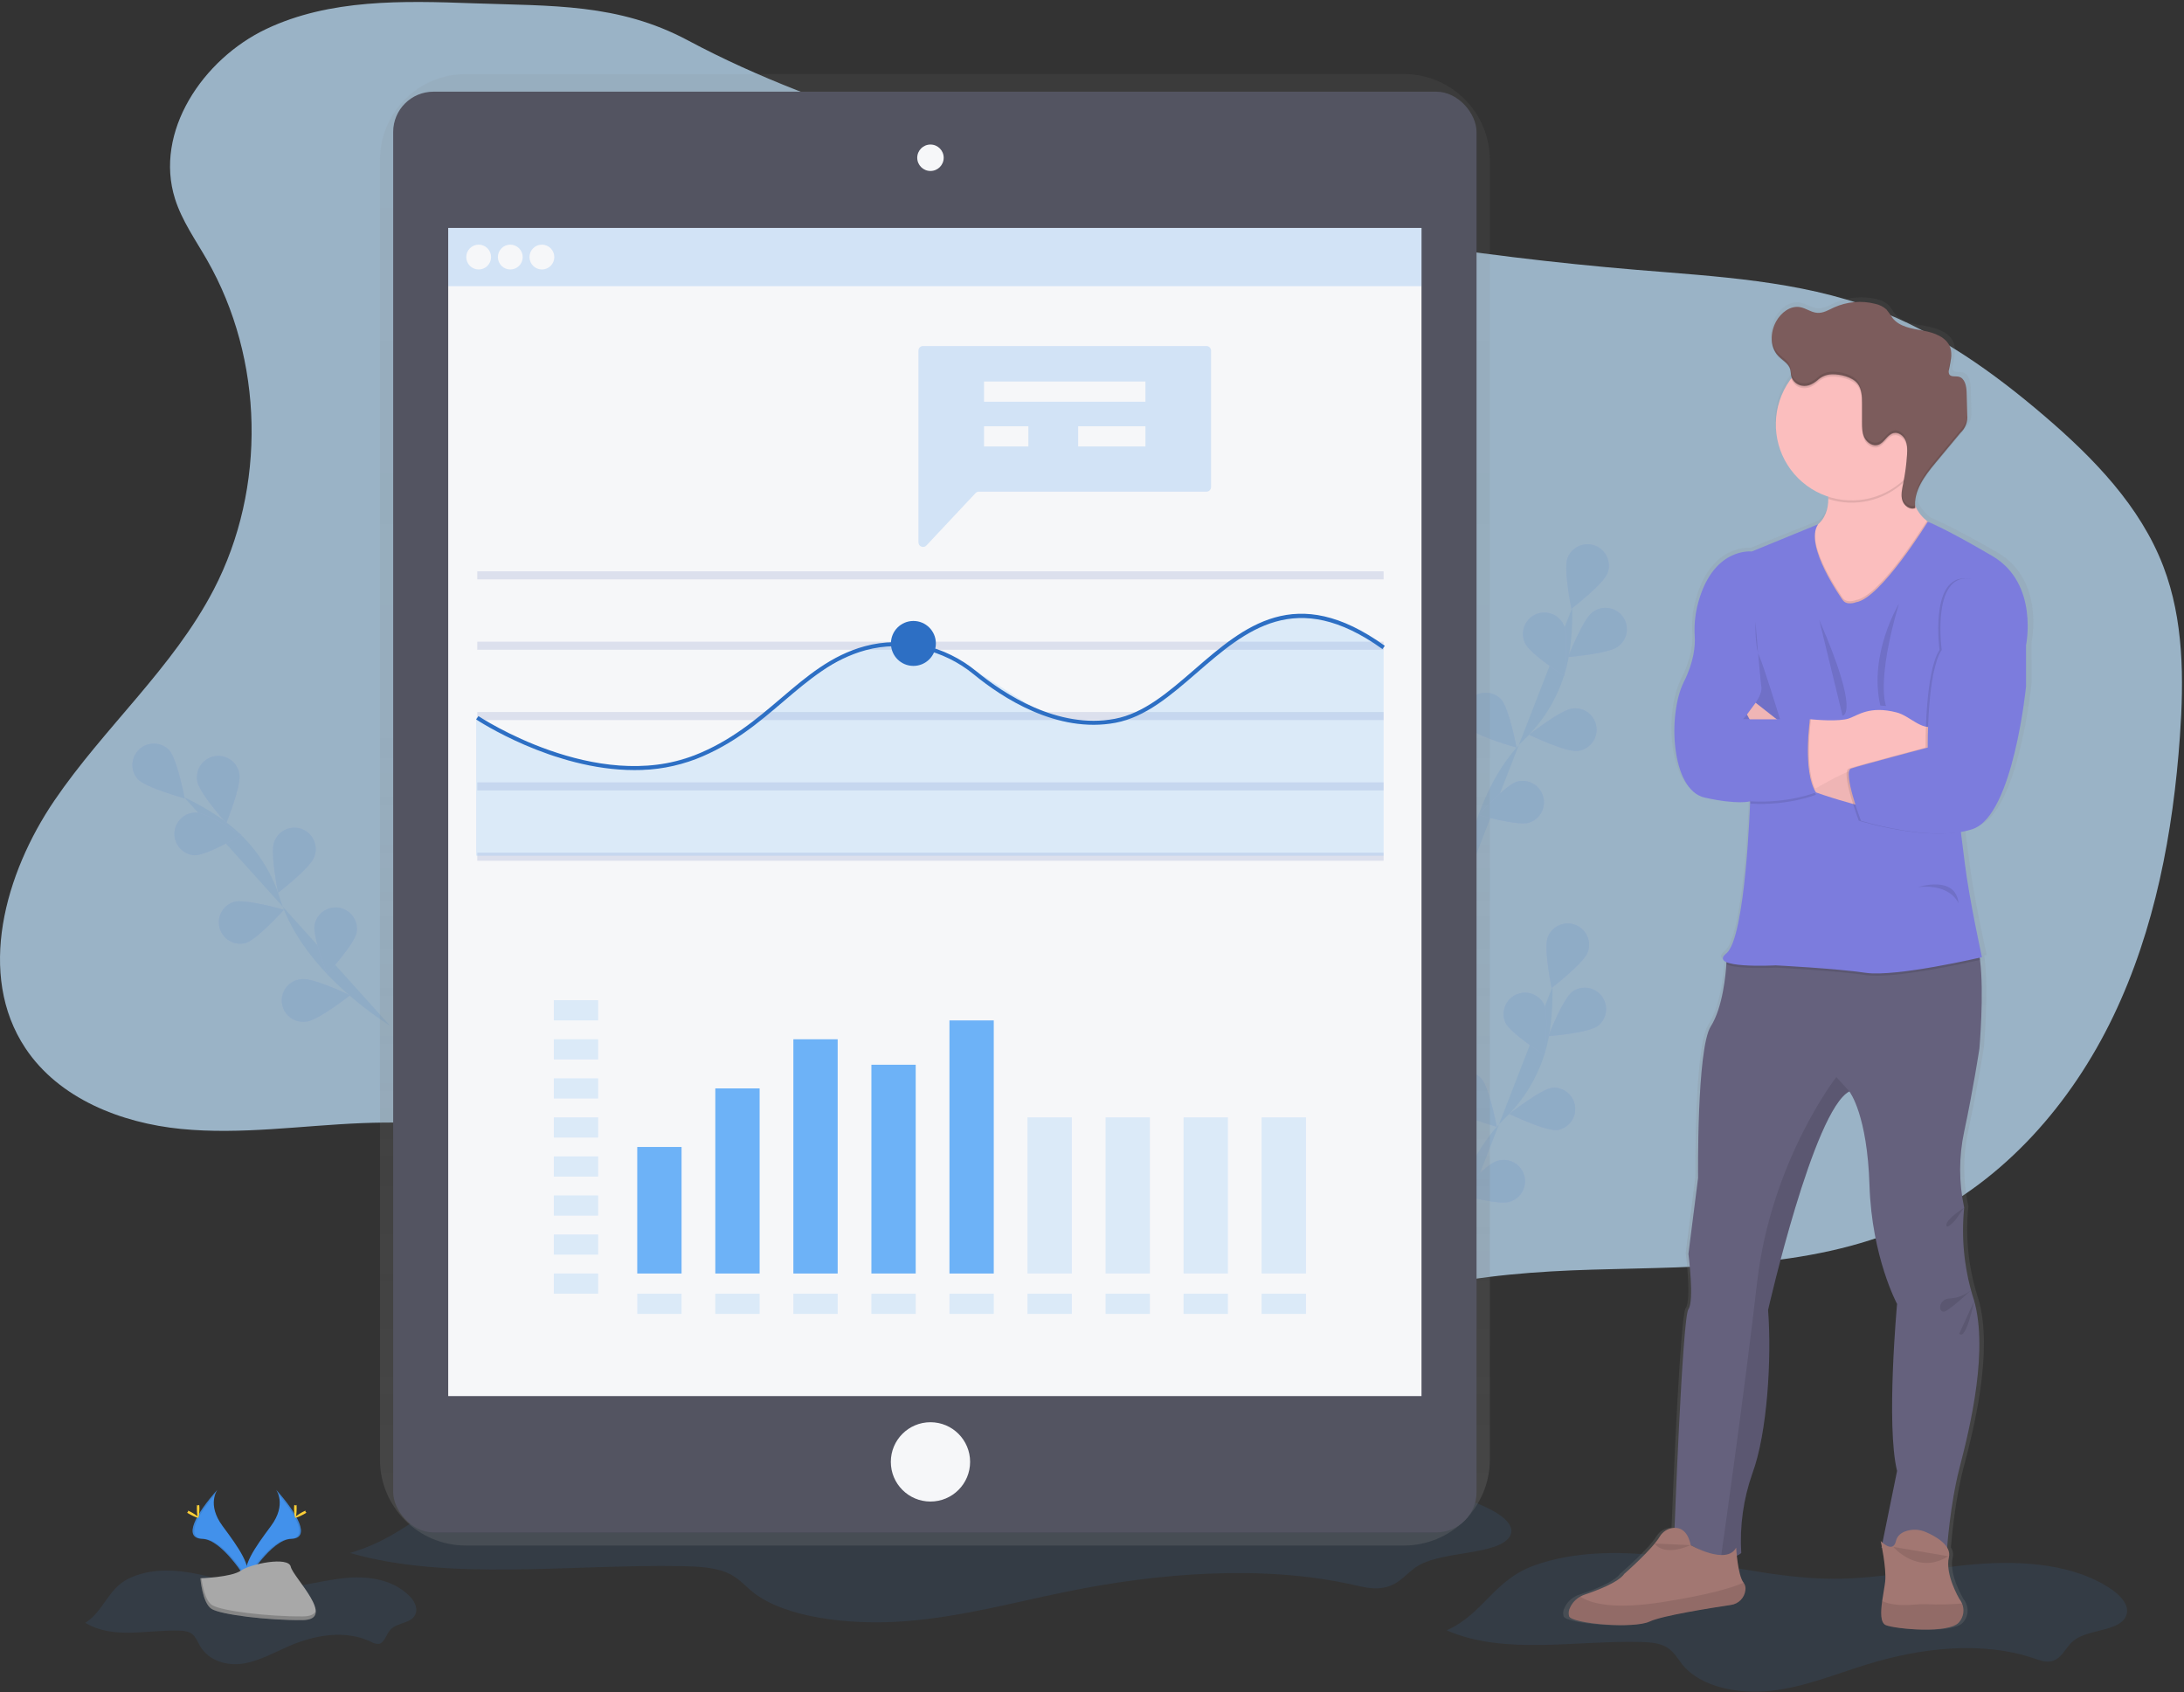 <?xml version="1.0" encoding="UTF-8"?>
<svg width="271px" height="210px" viewBox="0 0 271 210" version="1.1" xmlns="http://www.w3.org/2000/svg" xmlns:xlink="http://www.w3.org/1999/xlink">
    <rect x="0" y="0" width="271" height="210" fill="#333333" stroke="none"/>
    <!-- Generator: Sketch 52.5 (67469) - http://www.bohemiancoding.com/sketch -->
    <title>undraw_report_mx0a</title>
    <desc>Created with Sketch.</desc>
    <defs>
        <linearGradient x1="49.996%" y1="100.004%" x2="49.996%" y2="7.92274891e-06%" id="linearGradient-1">
            <stop stop-color="#808080" stop-opacity="0.25" offset="0%"></stop>
            <stop stop-color="#808080" stop-opacity="0.12" offset="54%"></stop>
            <stop stop-color="#808080" stop-opacity="0.1" offset="100%"></stop>
        </linearGradient>
        <linearGradient x1="49.985%" y1="99.989%" x2="49.985%" y2="0.006%" id="linearGradient-2">
            <stop stop-color="#808080" stop-opacity="0.25" offset="0%"></stop>
            <stop stop-color="#808080" stop-opacity="0.12" offset="54%"></stop>
            <stop stop-color="#808080" stop-opacity="0.1" offset="100%"></stop>
        </linearGradient>
    </defs>
    <g id="长报告" stroke="none" stroke-width="1" fill="none" fill-rule="evenodd">
        <g id="报告" transform="translate(-403, -102)">
            <g id="undraw_report_mx0a" transform="translate(403, 102)">
                <path d="M58.713,0.408 C50.007,0.088 40.913,-0.138 33.041,3.596 C25.169,7.33 19.083,16.376 21.723,24.694 C22.584,27.405 24.262,29.768 25.677,32.237 C32.753,44.581 33.081,60.537 26.521,73.164 C21.472,82.885 12.914,90.282 6.752,99.339 C0.591,108.396 -2.91,120.948 3.151,130.072 C7.301,136.32 15.003,139.359 22.464,140.096 C29.925,140.833 37.429,139.673 44.923,139.374 C59.505,138.814 74.026,141.561 87.396,147.411 C105.803,155.485 121.659,169.298 141.04,174.628 C143.367,175.267 145.799,175.784 148.178,175.35 C152.399,174.581 155.467,171.09 158.77,168.333 C169.317,159.595 183.919,157.964 197.61,157.558 C211.3,157.152 225.559,157.465 237.934,151.583 C248.739,146.449 257.057,136.896 262.229,126.105 C267.401,115.315 269.648,103.324 270.494,91.383 C270.995,84.276 270.977,76.938 268.435,70.285 C265.577,62.805 259.782,56.848 253.703,51.64 C247.351,46.197 240.429,41.266 232.587,38.329 C223.219,34.82 213.051,34.319 203.077,33.487 C182.626,31.778 162.333,28.518 142.375,23.734 C123.433,19.203 102.634,14.254 85.383,5.024 C76.724,0.391 68.474,0.759 58.713,0.408 Z" id="Path" fill="#C2E4FF" opacity="0.721"></path>
                <g id="Group" opacity="0.1" transform="translate(174.071, 114.523)">
                    <path d="M4.729,43.521 C4.729,43.521 5.615,31.089 12.608,24.31 C15.56,21.486 17.517,17.78 18.184,13.748 C18.485,11.831 18.61,9.891 18.559,7.951" id="Path" fill="#2D6FC4"></path>
                    <path d="M22.94,3.654 C22.426,5.027 18.457,8.079 18.457,8.079 C18.457,8.079 17.455,3.17 17.973,1.797 C18.486,0.425 20.013,-0.272 21.384,0.241 C22.756,0.753 23.452,2.281 22.94,3.654 Z" id="Path" fill="#6C63FF"></path>
                    <path d="M24.207,12.793 C23.03,13.665 18.041,14.068 18.041,14.068 C18.041,14.068 19.869,9.405 21.046,8.53 C22.223,7.705 23.842,7.967 24.699,9.121 C25.555,10.276 25.337,11.903 24.207,12.79 L24.207,12.793 Z" id="Path" fill="#6C63FF"></path>
                    <path d="M19.175,25.716 C17.718,25.877 13.207,23.711 13.207,23.711 C13.207,23.711 17.139,20.609 18.594,20.454 C19.999,20.377 21.219,21.411 21.373,22.81 C21.528,24.209 20.563,25.485 19.175,25.716 Z" id="Path" fill="#6C63FF"></path>
                    <path d="M13.167,34.637 C11.759,35.041 6.945,33.663 6.945,33.663 C6.945,33.663 10.296,29.941 11.704,29.538 C12.624,29.245 13.631,29.476 14.332,30.14 C15.033,30.804 15.318,31.797 15.076,32.733 C14.833,33.668 14.102,34.398 13.167,34.637 Z" id="Path" fill="#6C63FF"></path>
                    <path d="M12.726,12.384 C13.352,13.708 17.565,16.412 17.565,16.412 C17.565,16.412 18.146,11.437 17.517,10.112 C16.865,8.832 15.315,8.304 14.018,8.919 C12.721,9.534 12.149,11.07 12.726,12.384 Z" id="Path" fill="#6C63FF"></path>
                    <path d="M5.831,22.907 C6.833,23.982 11.654,25.303 11.654,25.303 C11.654,25.303 10.72,20.381 9.725,19.303 C8.73,18.234 7.056,18.171 5.984,19.164 C4.911,20.156 4.842,21.83 5.831,22.907 Z" id="Path" fill="#6C63FF"></path>
                    <path d="M0.533,34.054 C1.33,35.282 5.868,37.399 5.868,37.399 C5.868,37.399 5.778,32.387 4.979,31.162 C4.163,29.98 2.555,29.663 1.351,30.446 C0.148,31.229 -0.215,32.828 0.533,34.054 Z" id="Path" fill="#6C63FF"></path>
                    <path d="M22.94,3.654 C22.426,5.027 18.457,8.079 18.457,8.079 C18.457,8.079 17.455,3.17 17.973,1.797 C18.486,0.425 20.013,-0.272 21.384,0.241 C22.756,0.753 23.452,2.281 22.94,3.654 Z" id="Path" fill="#2D6FC4"></path>
                    <path d="M24.207,12.793 C23.03,13.665 18.041,14.068 18.041,14.068 C18.041,14.068 19.869,9.405 21.046,8.53 C22.223,7.705 23.842,7.967 24.699,9.121 C25.555,10.276 25.337,11.903 24.207,12.79 L24.207,12.793 Z" id="Path" fill="#2D6FC4"></path>
                    <path d="M19.175,25.716 C17.718,25.877 13.207,23.711 13.207,23.711 C13.207,23.711 17.139,20.609 18.594,20.454 C19.999,20.377 21.219,21.411 21.373,22.81 C21.528,24.209 20.563,25.485 19.175,25.716 Z" id="Path" fill="#2D6FC4"></path>
                    <path d="M13.167,34.637 C11.759,35.041 6.945,33.663 6.945,33.663 C6.945,33.663 10.296,29.941 11.704,29.538 C12.624,29.245 13.631,29.476 14.332,30.14 C15.033,30.804 15.318,31.797 15.076,32.733 C14.833,33.668 14.102,34.398 13.167,34.637 Z" id="Path" fill="#2D6FC4"></path>
                    <path d="M12.726,12.384 C13.352,13.708 17.565,16.412 17.565,16.412 C17.565,16.412 18.146,11.437 17.517,10.112 C16.865,8.832 15.315,8.304 14.018,8.919 C12.721,9.534 12.149,11.07 12.726,12.384 Z" id="Path" fill="#2D6FC4"></path>
                    <path d="M5.831,22.907 C6.833,23.982 11.654,25.303 11.654,25.303 C11.654,25.303 10.72,20.381 9.725,19.303 C8.73,18.234 7.056,18.171 5.984,19.164 C4.911,20.156 4.842,21.83 5.831,22.907 Z" id="Path" fill="#2D6FC4"></path>
                    <path d="M0.533,34.054 C1.33,35.282 5.868,37.399 5.868,37.399 C5.868,37.399 5.778,32.387 4.979,31.162 C4.163,29.98 2.555,29.663 1.351,30.446 C0.148,31.229 -0.215,32.828 0.533,34.054 Z" id="Path" fill="#6C63FF"></path>
                </g>
                <g id="Group" opacity="0.1" transform="translate(176.576, 67.411)">
                    <path d="M4.679,43.576 C4.679,43.576 5.565,31.144 12.558,24.366 C15.509,21.54 17.466,17.834 18.133,13.803 C18.437,11.886 18.563,9.946 18.509,8.007" id="Path" fill="#2D6FC4"></path>
                    <path d="M22.89,3.709 C22.389,5.08 18.409,8.132 18.409,8.132 C18.409,8.132 17.407,3.223 17.923,1.852 C18.436,0.48 19.963,-0.217 21.334,0.296 C22.706,0.808 23.402,2.337 22.89,3.709 Z" id="Path" fill="#6C63FF"></path>
                    <path d="M24.165,12.846 C22.99,13.72 17.998,14.121 17.998,14.121 C17.998,14.121 19.827,9.46 21.004,8.585 C21.763,7.989 22.785,7.852 23.674,8.228 C24.562,8.604 25.177,9.432 25.279,10.392 C25.381,11.352 24.954,12.291 24.165,12.846 Z" id="Path" fill="#6C63FF"></path>
                    <path d="M19.125,25.771 C17.67,25.932 13.159,23.767 13.159,23.767 C13.159,23.767 17.092,20.667 18.547,20.509 C19.498,20.386 20.442,20.788 21.014,21.558 C21.586,22.329 21.698,23.348 21.306,24.224 C20.915,25.1 20.081,25.697 19.125,25.784 L19.125,25.771 Z" id="Path" fill="#6C63FF"></path>
                    <path d="M13.117,34.693 C11.709,35.096 6.895,33.718 6.895,33.718 C6.895,33.718 10.249,29.996 11.654,29.59 C13.055,29.209 14.502,30.024 14.901,31.42 C15.301,32.817 14.504,34.275 13.114,34.693 L13.117,34.693 Z" id="Path" fill="#6C63FF"></path>
                    <path d="M12.676,12.437 C13.302,13.763 17.517,16.467 17.517,16.467 C17.517,16.467 18.096,11.49 17.47,10.167 C17.076,9.291 16.24,8.696 15.284,8.612 C14.328,8.527 13.4,8.966 12.86,9.76 C12.319,10.553 12.248,11.577 12.676,12.437 Z" id="Path" fill="#6C63FF"></path>
                    <path d="M5.781,22.96 C6.783,24.037 11.606,25.355 11.606,25.355 C11.606,25.355 10.67,20.434 9.675,19.359 C8.672,18.327 7.03,18.283 5.974,19.26 C4.917,20.237 4.832,21.878 5.781,22.96 Z" id="Path" fill="#6C63FF"></path>
                    <path d="M0.483,34.109 C1.282,35.337 5.818,37.454 5.818,37.454 C5.818,37.454 5.728,32.442 4.929,31.217 C4.426,30.392 3.515,29.907 2.55,29.949 C1.586,29.991 0.72,30.554 0.29,31.419 C-0.14,32.284 -0.066,33.314 0.483,34.109 Z" id="Path" fill="#6C63FF"></path>
                    <path d="M22.89,3.709 C22.389,5.08 18.409,8.132 18.409,8.132 C18.409,8.132 17.407,3.223 17.923,1.852 C18.436,0.48 19.963,-0.217 21.334,0.296 C22.706,0.808 23.402,2.337 22.89,3.709 Z" id="Path" fill="#2D6FC4"></path>
                    <path d="M24.165,12.846 C22.99,13.72 17.998,14.121 17.998,14.121 C17.998,14.121 19.827,9.46 21.004,8.585 C21.763,7.989 22.785,7.852 23.674,8.228 C24.562,8.604 25.177,9.432 25.279,10.392 C25.381,11.352 24.954,12.291 24.165,12.846 Z" id="Path" fill="#2D6FC4"></path>
                    <path d="M19.125,25.771 C17.67,25.932 13.159,23.767 13.159,23.767 C13.159,23.767 17.092,20.667 18.547,20.509 C19.498,20.386 20.442,20.788 21.014,21.558 C21.586,22.329 21.698,23.348 21.306,24.224 C20.915,25.1 20.081,25.697 19.125,25.784 L19.125,25.771 Z" id="Path" fill="#2D6FC4"></path>
                    <path d="M13.117,34.693 C11.709,35.096 6.895,33.718 6.895,33.718 C6.895,33.718 10.249,29.996 11.654,29.59 C13.055,29.209 14.502,30.024 14.901,31.42 C15.301,32.817 14.504,34.275 13.114,34.693 L13.117,34.693 Z" id="Path" fill="#2D6FC4"></path>
                    <path d="M12.676,12.437 C13.302,13.763 17.517,16.467 17.517,16.467 C17.517,16.467 18.096,11.49 17.47,10.167 C17.076,9.291 16.24,8.696 15.284,8.612 C14.328,8.527 13.4,8.966 12.86,9.76 C12.319,10.553 12.248,11.577 12.676,12.437 Z" id="Path" fill="#2D6FC4"></path>
                    <path d="M5.781,22.96 C6.783,24.037 11.606,25.355 11.606,25.355 C11.606,25.355 10.67,20.434 9.675,19.359 C8.672,18.327 7.03,18.283 5.974,19.26 C4.917,20.237 4.832,21.878 5.781,22.96 Z" id="Path" fill="#2D6FC4"></path>
                    <path d="M0.483,34.109 C1.282,35.337 5.818,37.454 5.818,37.454 C5.818,37.454 5.728,32.442 4.929,31.217 C4.426,30.392 3.515,29.907 2.55,29.949 C1.586,29.991 0.72,30.554 0.29,31.419 C-0.14,32.284 -0.066,33.314 0.483,34.109 Z" id="Path" fill="#6C63FF"></path>
                </g>
                <g id="Group" opacity="0.1" transform="translate(16.28, 92.22)">
                    <path d="M32.107,35.056 C32.107,35.056 21.41,28.676 18.497,19.384 C17.304,15.475 14.874,12.06 11.574,9.653 C9.998,8.52 8.321,7.536 6.565,6.711" id="Path" fill="#2D6FC4"></path>
                    <path d="M4.699,0.857 C5.701,1.932 6.635,6.854 6.635,6.854 C6.635,6.854 1.803,5.538 0.809,4.463 C-0.138,3.382 -0.053,1.744 1.001,0.767 C2.054,-0.21 3.694,-0.17 4.699,0.857 Z" id="Path" fill="#6C63FF"></path>
                    <path d="M13.427,3.847 C13.678,5.29 11.794,9.931 11.794,9.931 C11.794,9.931 8.453,6.2 8.203,4.756 C8.014,3.811 8.352,2.838 9.087,2.214 C9.821,1.59 10.835,1.413 11.737,1.753 C12.639,2.092 13.286,2.893 13.427,3.847 Z" id="Path" fill="#6C63FF"></path>
                    <path d="M22.704,14.141 C22.203,15.514 18.224,18.569 18.224,18.569 C18.224,18.569 17.222,13.66 17.735,12.289 C18.047,11.375 18.83,10.702 19.78,10.533 C20.731,10.363 21.698,10.724 22.306,11.474 C22.914,12.224 23.067,13.246 22.704,14.141 Z" id="Path" fill="#6C63FF"></path>
                    <path d="M27.967,23.521 C27.696,24.962 24.3,28.656 24.3,28.656 C24.3,28.656 22.484,23.987 22.757,22.549 C22.933,21.618 23.592,20.851 24.486,20.538 C25.379,20.225 26.372,20.412 27.09,21.03 C27.808,21.648 28.142,22.602 27.967,23.534 L27.967,23.521 Z" id="Path" fill="#6C63FF"></path>
                    <path d="M7.902,13.911 C9.365,13.946 13.675,11.405 13.675,11.405 C13.675,11.405 9.493,8.648 8.027,8.613 C6.583,8.607 5.399,9.759 5.365,11.204 C5.331,12.649 6.459,13.856 7.902,13.918 L7.902,13.911 Z" id="Path" fill="#6C63FF"></path>
                    <path d="M14.196,24.804 C15.604,24.398 18.955,20.674 18.955,20.674 C18.955,20.674 14.141,19.298 12.733,19.704 C11.359,20.135 10.579,21.585 10.977,22.97 C11.375,24.355 12.805,25.17 14.199,24.804 L14.196,24.804 Z" id="Path" fill="#6C63FF"></path>
                    <path d="M21.765,34.55 C23.223,34.389 27.153,31.292 27.153,31.292 C27.153,31.292 22.644,29.122 21.184,29.287 C20.204,29.341 19.334,29.933 18.923,30.825 C18.512,31.717 18.627,32.763 19.223,33.543 C19.819,34.324 20.797,34.711 21.765,34.55 Z" id="Path" fill="#6C63FF"></path>
                    <path d="M4.699,0.857 C5.701,1.932 6.635,6.854 6.635,6.854 C6.635,6.854 1.803,5.538 0.809,4.463 C-0.138,3.382 -0.053,1.744 1.001,0.767 C2.054,-0.21 3.694,-0.17 4.699,0.857 Z" id="Path" fill="#2D6FC4"></path>
                    <path d="M13.427,3.847 C13.678,5.29 11.794,9.931 11.794,9.931 C11.794,9.931 8.453,6.2 8.203,4.756 C8.014,3.811 8.352,2.838 9.087,2.214 C9.821,1.59 10.835,1.413 11.737,1.753 C12.639,2.092 13.286,2.893 13.427,3.847 Z" id="Path" fill="#2D6FC4"></path>
                    <path d="M22.704,14.141 C22.203,15.514 18.224,18.569 18.224,18.569 C18.224,18.569 17.222,13.66 17.735,12.289 C18.047,11.375 18.83,10.702 19.78,10.533 C20.731,10.363 21.698,10.724 22.306,11.474 C22.914,12.224 23.067,13.246 22.704,14.141 Z" id="Path" fill="#2D6FC4"></path>
                    <path d="M27.967,23.521 C27.696,24.962 24.3,28.656 24.3,28.656 C24.3,28.656 22.484,23.987 22.757,22.549 C22.933,21.618 23.592,20.851 24.486,20.538 C25.379,20.225 26.372,20.412 27.09,21.03 C27.808,21.648 28.142,22.602 27.967,23.534 L27.967,23.521 Z" id="Path" fill="#2D6FC4"></path>
                    <path d="M7.902,13.911 C9.365,13.946 13.675,11.405 13.675,11.405 C13.675,11.405 9.493,8.648 8.027,8.613 C6.583,8.607 5.399,9.759 5.365,11.204 C5.331,12.649 6.459,13.856 7.902,13.918 L7.902,13.911 Z" id="Path" fill="#2D6FC4"></path>
                    <path d="M14.196,24.804 C15.604,24.398 18.955,20.674 18.955,20.674 C18.955,20.674 14.141,19.298 12.733,19.704 C11.359,20.135 10.579,21.585 10.977,22.97 C11.375,24.355 12.805,25.17 14.199,24.804 L14.196,24.804 Z" id="Path" fill="#2D6FC4"></path>
                    <path d="M21.765,34.55 C23.223,34.389 27.153,31.292 27.153,31.292 C27.153,31.292 22.644,29.122 21.184,29.287 C20.204,29.341 19.334,29.933 18.923,30.825 C18.512,31.717 18.627,32.763 19.223,33.543 C19.819,34.324 20.797,34.711 21.765,34.55 Z" id="Path" fill="#2D6FC4"></path>
                </g>
                <path d="M179.514,202.319 C186.704,205.449 195.478,203.545 203.638,203.765 C204.753,203.795 205.937,203.888 206.832,204.429 C207.726,204.971 208.169,205.845 208.783,206.597 C211.069,209.389 215.756,210.286 219.851,209.812 C223.946,209.338 227.7,207.77 231.565,206.577 C238.245,204.512 245.879,203.57 252.468,205.825 C253.072,206.031 253.721,206.269 254.357,206.186 C255.802,206.003 256.233,204.504 257.242,203.65 C259.065,202.104 263.028,202.525 263.829,200.487 C264.298,199.295 263.218,198.072 262.041,197.257 C257.533,194.14 251.096,193.626 245.202,194.107 C239.309,194.588 233.516,195.914 227.592,195.919 C220.211,195.919 213.081,193.884 205.772,193.05 C200.71,192.473 195.185,192.548 190.439,194.245 C185.294,196.079 184.162,200.212 179.514,202.319 Z" id="Path" fill="#4291EB" opacity="0.1"></path>
                <path d="M43.433,192.719 C55.705,196.255 70.683,194.102 84.609,194.353 C86.515,194.388 88.533,194.491 90.064,195.105 C91.594,195.718 92.345,196.708 93.395,197.555 C97.297,200.71 105.294,201.725 112.282,201.189 C119.27,200.653 125.682,198.881 132.279,197.533 C143.68,195.2 156.714,194.137 167.96,196.681 C168.992,196.914 170.079,197.182 171.186,197.089 C173.65,196.881 174.384,195.19 176.11,194.222 C179.223,192.468 185.983,192.952 187.351,190.651 C188.152,189.303 186.309,187.92 184.3,187 C176.616,183.479 165.621,182.898 155.56,183.442 C145.498,183.986 135.61,185.482 125.504,185.489 C112.906,185.489 100.733,183.191 88.258,182.246 C79.617,181.595 70.187,181.675 62.085,183.6 C53.301,185.677 51.365,190.346 43.433,192.719 Z" id="Path" fill="#4291EB" opacity="0.1"></path>
                <path d="M10.582,201.384 C14.088,203.495 18.346,202.211 22.319,202.359 C22.862,202.379 23.438,202.442 23.874,202.805 C24.31,203.169 24.525,203.763 24.823,204.269 C25.935,206.151 28.215,206.757 30.206,206.437 C32.197,206.116 34.025,205.061 35.906,204.254 C39.162,202.863 42.872,202.229 46.075,203.753 C46.35,203.928 46.671,204.016 46.997,204.003 C47.698,203.878 47.908,202.868 48.399,202.292 C49.286,201.249 51.214,201.54 51.603,200.159 C51.831,199.355 51.305,198.53 50.734,197.981 C48.545,195.879 45.409,195.533 42.541,195.856 C39.673,196.18 36.855,197.057 33.973,197.057 C30.384,197.057 26.915,195.686 23.358,195.122 C20.894,194.731 18.206,194.781 15.897,195.929 C13.395,197.182 12.844,199.969 10.582,201.384 Z" id="Path" fill="#4291EB" opacity="0.1"></path>
                <path d="M174.191,9.189 L57.822,9.189 C54.995,9.185 52.282,10.304 50.28,12.301 C48.278,14.298 47.151,17.009 47.147,19.837 L47.147,181.154 C47.159,187.041 51.938,191.804 57.822,191.794 L174.191,191.794 C177.018,191.799 179.731,190.68 181.733,188.683 C183.735,186.686 184.862,183.975 184.866,181.146 L184.866,19.837 C184.862,17.009 183.735,14.298 181.733,12.301 C179.731,10.304 177.018,9.185 174.191,9.189 Z" id="Path" fill="url(#linearGradient-1)"></path>
                <rect id="Rectangle" fill="#535461" x="48.788" y="11.377" width="134.428" height="178.786" rx="5"></rect>
                <rect id="Rectangle" fill="#F6F7F9" x="55.618" y="28.287" width="120.768" height="144.963"></rect>
                <ellipse id="Oval" fill="#F6F7F9" cx="115.456" cy="19.577" rx="1.641" ry="1.641"></ellipse>
                <ellipse id="Oval" fill="#F6F7F9" cx="115.456" cy="181.414" rx="4.919" ry="4.922"></ellipse>
                <g id="Group" opacity="0.2" transform="translate(55.603, 28.067)" fill="#4291EB">
                    <rect id="Rectangle" x="0.015" y="0.221" width="120.768" height="7.225"></rect>
                </g>
                <ellipse id="Oval" fill="#F6F7F9" cx="59.395" cy="31.901" rx="1.54" ry="1.541"></ellipse>
                <ellipse id="Oval" fill="#F6F7F9" cx="63.319" cy="31.901" rx="1.54" ry="1.541"></ellipse>
                <ellipse id="Oval" fill="#F6F7F9" cx="67.242" cy="31.901" rx="1.54" ry="1.541"></ellipse>
                <rect id="Rectangle" fill="#DCE0ED" x="59.224" y="70.901" width="112.46" height="1"></rect>
                <rect id="Rectangle" fill="#DCE0ED" x="59.224" y="79.63" width="112.46" height="1"></rect>
                <rect id="Rectangle" fill="#DCE0ED" x="59.224" y="88.36" width="112.46" height="1"></rect>
                <rect id="Rectangle" fill="#DCE0ED" x="59.224" y="97.089" width="112.46" height="1"></rect>
                <rect id="Rectangle" fill="#DCE0ED" x="59.224" y="105.817" width="112.46" height="1"></rect>
                <g id="Group" opacity="0.2" transform="translate(58.859, 76.181)" fill="#6DB2F7">
                    <polygon id="Path" points="112.826 30.011 0.228 30.011 0.228 12.846 10.554 17.938 21.242 19.389 30.619 16.559 41.932 7.781 47.623 4.493 51.783 3.691 55.763 3.904 62.307 7.139 71.206 12.811 78.189 13.708 83.724 11.798 95.461 2.183 101.452 0.045 107.721 1.015 112.826 3.964"></polygon>
                </g>
                <path d="M78.713,95.565 C68.572,95.565 59.202,89.36 59.084,89.28 L59.365,88.864 C59.51,88.962 73.931,98.507 86.187,93.726 C90.655,91.971 93.836,89.27 96.914,86.646 C100.127,83.907 103.16,81.321 107.298,80.198 C112.042,78.913 117.226,80.076 121.166,83.316 C124.535,86.085 131.242,90.531 138.328,89.202 C141.939,88.523 144.982,85.884 148.206,83.09 C154.385,77.733 160.777,72.192 171.832,80.141 L171.539,80.547 C160.804,72.828 154.568,78.239 148.534,83.469 C145.258,86.308 142.165,88.982 138.42,89.694 C131.132,91.062 124.284,86.526 120.848,83.702 C117.033,80.567 112.019,79.442 107.428,80.682 C103.401,81.775 100.415,84.326 97.237,87.027 C94.129,89.679 90.915,92.418 86.369,94.192 C83.925,95.123 81.328,95.589 78.713,95.565 Z" id="Path" fill="#2D6FC4"></path>
                <ellipse id="Oval" fill="#2D6FC4" cx="113.339" cy="79.848" rx="2.788" ry="2.789"></ellipse>
                <g id="Group" opacity="0.2" transform="translate(113.96, 42.852)" fill="#4291EB">
                    <path d="M35.741,0.088 L0.576,0.088 C0.261,0.088 0.005,0.344 0.005,0.659 L0.005,24.453 C0.005,24.687 0.148,24.898 0.366,24.984 C0.583,25.07 0.831,25.015 0.992,24.844 L7.086,18.341 C7.193,18.226 7.344,18.161 7.501,18.161 L35.741,18.161 C36.056,18.161 36.312,17.905 36.312,17.589 L36.312,0.654 C36.309,0.34 36.054,0.088 35.741,0.088 Z" id="Path"></path>
                </g>
                <rect id="Rectangle" fill="#F6F7F9" x="122.105" y="47.345" width="20.024" height="2.506"></rect>
                <rect id="Rectangle" fill="#F6F7F9" x="122.105" y="52.898" width="5.498" height="2.506"></rect>
                <g id="Group" opacity="0.2" transform="translate(68.627, 124.045)" fill="#6DB2F7">
                    <rect id="Rectangle" x="0.095" y="0.08" width="5.498" height="2.506"></rect>
                </g>
                <g id="Group" opacity="0.2" transform="translate(68.627, 128.807)" fill="#6DB2F7">
                    <rect id="Rectangle" x="0.095" y="0.163" width="5.498" height="2.506"></rect>
                </g>
                <g id="Group" opacity="0.2" transform="translate(68.627, 133.568)" fill="#6DB2F7">
                    <rect id="Rectangle" x="0.095" y="0.246" width="5.498" height="2.506"></rect>
                </g>
                <g id="Group" opacity="0.2" transform="translate(68.627, 138.58)" fill="#6DB2F7">
                    <rect id="Rectangle" x="0.095" y="0.08" width="5.498" height="2.506"></rect>
                </g>
                <g id="Group" opacity="0.2" transform="translate(68.627, 143.341)" fill="#6DB2F7">
                    <rect id="Rectangle" x="0.095" y="0.163" width="5.498" height="2.506"></rect>
                </g>
                <g id="Group" opacity="0.2" transform="translate(68.627, 148.103)" fill="#6DB2F7">
                    <rect id="Rectangle" x="0.095" y="0.246" width="5.498" height="2.506"></rect>
                </g>
                <g id="Group" opacity="0.2" transform="translate(68.627, 153.115)" fill="#6DB2F7">
                    <rect id="Rectangle" x="0.095" y="0.08" width="5.498" height="2.506"></rect>
                </g>
                <g id="Group" opacity="0.2" transform="translate(68.627, 157.876)" fill="#6DB2F7">
                    <rect id="Rectangle" x="0.095" y="0.163" width="5.498" height="2.506"></rect>
                </g>
                <g id="Group" opacity="0.2" transform="translate(78.896, 160.382)" fill="#6DB2F7">
                    <rect id="Rectangle" x="0.178" y="0.163" width="5.498" height="2.506"></rect>
                </g>
                <g id="Group" opacity="0.2" transform="translate(88.664, 160.382)" fill="#6DB2F7">
                    <rect id="Rectangle" x="0.095" y="0.163" width="5.498" height="2.506"></rect>
                </g>
                <g id="Group" opacity="0.2" transform="translate(98.432, 160.382)" fill="#6DB2F7">
                    <rect id="Rectangle" x="0.013" y="0.163" width="5.498" height="2.506"></rect>
                </g>
                <g id="Group" opacity="0.2" transform="translate(107.949, 160.382)" fill="#6DB2F7">
                    <rect id="Rectangle" x="0.178" y="0.163" width="5.498" height="2.506"></rect>
                </g>
                <g id="Group" opacity="0.2" transform="translate(117.717, 160.382)" fill="#6DB2F7">
                    <rect id="Rectangle" x="0.095" y="0.163" width="5.498" height="2.506"></rect>
                </g>
                <g id="Group" opacity="0.2" transform="translate(127.485, 160.382)" fill="#6DB2F7">
                    <rect id="Rectangle" x="0.013" y="0.163" width="5.498" height="2.506"></rect>
                </g>
                <g id="Group" opacity="0.2" transform="translate(137.003, 160.382)" fill="#6DB2F7">
                    <rect id="Rectangle" x="0.178" y="0.163" width="5.498" height="2.506"></rect>
                </g>
                <g id="Group" opacity="0.2" transform="translate(146.771, 160.382)" fill="#6DB2F7">
                    <rect id="Rectangle" x="0.095" y="0.163" width="5.498" height="2.506"></rect>
                </g>
                <g id="Group" opacity="0.2" transform="translate(156.539, 160.382)" fill="#6DB2F7">
                    <rect id="Rectangle" x="0.013" y="0.163" width="5.498" height="2.506"></rect>
                </g>
                <rect id="Rectangle" fill="#F6F7F9" x="133.782" y="52.898" width="8.348" height="2.506"></rect>
                <rect id="Rectangle" fill="#6DB2F7" x="79.073" y="142.334" width="5.498" height="15.705"></rect>
                <rect id="Rectangle" fill="#6DB2F7" x="88.759" y="135.067" width="5.498" height="22.972"></rect>
                <rect id="Rectangle" fill="#6DB2F7" x="98.444" y="128.97" width="5.498" height="29.069"></rect>
                <rect id="Rectangle" fill="#6DB2F7" x="108.127" y="132.13" width="5.498" height="25.907"></rect>
                <rect id="Rectangle" fill="#6DB2F7" x="117.812" y="126.632" width="5.498" height="31.407"></rect>
                <g id="Group" opacity="0.2" transform="translate(127.485, 138.58)" fill="#6DB2F7">
                    <rect id="Rectangle" x="0.013" y="0.08" width="5.498" height="19.379"></rect>
                </g>
                <g id="Group" opacity="0.2" transform="translate(137.003, 138.58)" fill="#6DB2F7">
                    <rect id="Rectangle" x="0.178" y="0.08" width="5.498" height="19.379"></rect>
                </g>
                <g id="Group" opacity="0.2" transform="translate(146.771, 138.58)" fill="#6DB2F7">
                    <rect id="Rectangle" x="0.095" y="0.08" width="5.498" height="19.379"></rect>
                </g>
                <g id="Group" opacity="0.2" transform="translate(156.539, 138.58)" fill="#6DB2F7">
                    <rect id="Rectangle" x="0.013" y="0.08" width="5.498" height="19.379"></rect>
                </g>
                <path d="M247.827,68.538 C241.874,65.113 239.625,64.263 239.612,64.258 L239.492,64.17 C238.843,63.671 238.326,63.02 237.989,62.273 C237.989,62.135 237.989,62 237.989,61.865 L237.989,61.905 C238.084,60.091 239.374,58.439 240.599,56.998 L243.727,53.314 C244.084,52.951 244.359,52.515 244.534,52.036 C244.598,51.78 244.627,51.516 244.619,51.252 C244.619,51.144 244.619,51.037 244.619,50.931 C244.604,50.017 244.576,49.099 244.544,48.175 C244.514,47.375 244.308,46.368 243.509,46.203 C243.094,46.117 242.545,46.268 242.325,45.909 C242.251,45.763 242.232,45.595 242.272,45.436 C242.271,45.448 242.271,45.461 242.272,45.473 L242.272,45.428 C242.428,44.811 242.527,44.181 242.57,43.546 C242.586,43.223 242.542,42.901 242.44,42.594 C241.976,41.266 240.384,40.722 238.973,40.471 C237.563,40.221 235.985,40.005 235.101,38.903 C234.828,38.562 234.643,38.151 234.332,37.843 C233.924,37.481 233.427,37.235 232.892,37.131 C231.143,36.698 229.3,36.859 227.653,37.587 C226.971,37.89 226.288,38.301 225.541,38.256 C224.795,38.211 224.101,37.672 223.335,37.542 C222.097,37.331 220.913,38.241 220.304,39.316 C219.942,39.956 219.749,40.676 219.743,41.411 C219.743,41.451 219.743,41.494 219.743,41.534 C219.725,42.324 220.013,43.09 220.547,43.671 C221.08,44.225 221.877,44.606 222.097,45.335 C222.187,45.631 222.165,45.952 222.245,46.253 C222.245,46.29 222.268,46.328 222.28,46.363 L222.24,46.416 C220.963,48.053 220.271,50.072 220.276,52.149 C220.303,56.284 223.001,59.926 226.946,61.156 C226.946,61.248 226.946,61.344 226.946,61.436 C226.946,62.574 226.623,63.734 225.651,64.589 L217.221,67.982 C217.221,67.982 212.139,67.378 210.306,74.811 C210.011,76.045 209.904,77.316 209.99,78.582 C210.058,79.702 209.902,81.677 208.6,84.231 C206.514,88.315 206.989,97.693 211.252,98.622 C215.277,99.499 216.853,99.124 217.013,99.091 L217.013,99.254 C216.948,101.008 216.309,116.192 213.987,118.029 C213.346,118.53 213.466,118.881 213.987,119.111 C213.987,119.111 213.987,119.209 213.972,119.384 C213.902,120.494 213.544,124.722 211.991,127.128 C210.19,129.912 210.378,145.978 210.378,145.978 L209.168,155.458 C209.168,155.458 209.92,161.307 209.168,162.329 C208.492,163.239 207.591,184.883 207.415,189.571 L207.335,189.571 C206.582,189.617 205.9,190.032 205.514,190.682 C204.512,192.3 201.031,195.29 201.031,195.29 C200.28,196.365 197.477,197.392 195.997,197.879 C195.798,197.942 195.607,198.026 195.426,198.129 C194.873,198.431 194.428,198.899 194.156,199.467 C193.961,199.806 193.911,200.209 194.018,200.585 C194.399,201.512 202.263,202.161 204.252,201.234 C205.817,200.502 212.016,199.543 214.588,199.167 C215.549,199.045 216.306,198.288 216.429,197.327 C216.475,196.999 216.385,196.665 216.179,196.405 C215.678,195.794 215.427,194.127 215.32,193.04 C215.529,192.955 215.724,192.839 215.898,192.696 C215.687,189.323 216.17,185.942 217.318,182.763 C219.214,177.751 219.783,168.461 219.322,162.427 C219.322,162.427 225.103,137.542 229.651,135.219 C229.721,135.307 231.928,138.144 232.208,146.917 C232.494,155.831 235.715,161.68 235.715,161.68 C235.715,161.68 234.292,176.816 235.715,182.479 L233.854,191.416 C233.719,191.298 233.631,191.208 233.631,191.208 C233.631,191.208 233.686,191.458 233.764,191.854 L233.724,192.042 L233.804,192.062 C234.014,193.18 234.327,195.127 234.2,196.27 C234.124,196.919 233.949,197.811 233.819,198.686 C233.624,200.061 233.568,201.395 234.292,201.693 C235.477,202.169 242.442,202.82 243.627,201.289 C244.169,200.652 244.303,199.762 243.973,198.994 C243.886,198.783 243.77,198.587 243.627,198.41 C243.627,198.41 241.779,195.385 242.3,193.253 C242.399,192.831 242.32,192.387 242.079,192.027 C242.159,190.98 242.58,186.136 243.675,182.021 C244.859,177.553 247.361,167.757 245.52,161.314 C245.45,161.063 245.37,160.813 245.285,160.562 C244.223,157.046 243.869,153.353 244.243,149.699 C243.56,146.578 243.56,143.347 244.243,140.226 C245.38,135.026 246.174,129.919 246.174,129.919 C246.174,129.919 246.803,123.05 246.254,118.838 L246.217,118.567 L246.517,118.5 C246.517,118.5 244.907,111.35 244.338,106.802 C244.203,105.727 244.028,104.366 243.837,102.913 C244.362,102.829 244.879,102.7 245.383,102.529 C250.482,100.757 252.085,84.789 252.085,84.789 L252.085,79.727 C252.085,79.727 253.798,71.974 247.827,68.538 Z M209.707,191.849 C209.549,191.769 209.456,191.716 209.456,191.716 L209.707,191.849 Z" id="Shape" fill="url(#linearGradient-2)" fill-rule="nonzero"></path>
                <path d="M244.739,160.698 C246.958,167.083 244.368,177.445 243.166,182.071 C241.964,186.697 241.593,192.253 241.593,192.253 C236.877,192.992 233.456,192.065 233.456,192.065 L235.397,182.542 C234.009,176.899 235.397,161.815 235.397,161.815 C235.397,161.815 232.254,155.986 231.975,147.103 C231.702,138.357 229.549,135.533 229.471,135.445 C225.033,137.758 219.39,162.56 219.39,162.56 C219.853,168.574 219.297,177.826 217.449,182.823 C216.328,185.997 215.856,189.364 216.061,192.724 C215.415,193.27 214.516,193.363 213.544,193.208 C210.912,192.769 207.753,190.494 207.753,190.494 C207.753,190.494 208.755,163.477 209.507,162.457 C210.258,161.437 209.507,155.608 209.507,155.608 L210.706,146.171 C210.706,146.171 210.523,130.16 212.279,127.376 C213.797,124.978 214.145,120.765 214.213,119.66 C214.213,119.484 214.228,119.387 214.228,119.387 L216.903,116.179 C216.903,116.179 242.8,114.237 244.742,116.179 C245.22,116.658 245.513,117.74 245.688,119.106 C246.222,123.304 245.611,130.15 245.611,130.15 C245.611,130.15 244.834,135.239 243.725,140.424 C243.056,143.535 243.056,146.752 243.725,149.862 C243.356,153.505 243.701,157.186 244.739,160.698 Z" id="Path" fill="#65617D"></path>
                <path d="M243.121,201.274 C241.964,202.8 235.166,202.151 234.009,201.678 C233.303,201.384 233.358,200.056 233.548,198.686 C233.669,197.813 233.846,196.931 233.919,196.277 C234.104,194.611 233.363,191.233 233.363,191.233 C233.363,191.233 234.891,192.852 235.259,191.233 C235.422,190.526 235.99,190.163 236.579,189.98 C237.372,189.742 238.224,189.795 238.981,190.13 C240.181,190.651 242.187,191.764 241.826,193.268 C241.325,195.393 243.121,198.407 243.121,198.407 C243.26,198.584 243.373,198.78 243.457,198.989 C243.78,199.754 243.65,200.635 243.121,201.274 Z" id="Path" fill="#A27772"></path>
                <path d="M243.121,201.274 C241.964,202.8 235.166,202.151 234.009,201.678 C233.303,201.384 233.358,200.056 233.548,198.686 C234.277,199.026 235.52,199.312 237.588,199.119 C238.072,199.074 238.558,199.059 239.044,199.074 C240.515,199.142 241.989,199.112 243.457,198.986 C243.781,199.752 243.651,200.634 243.121,201.274 Z" id="Path" fill="#000000" opacity="0.1"></path>
                <path d="M219.397,162.55 C219.861,168.564 219.305,177.816 217.456,182.813 C216.335,185.987 215.863,189.354 216.069,192.714 C215.422,193.26 214.523,193.353 213.552,193.197 C214.11,189.288 216.487,172.478 218.022,159.194 C219.745,144.066 227.86,133.656 227.86,133.656 L229.478,135.437 C225.035,137.748 219.397,162.55 219.397,162.55 Z" id="Path" fill="#000000" opacity="0.1"></path>
                <path d="M240.346,65.295 L239.216,70.846 L233.686,80.146 L226.866,77.231 C226.866,77.231 217.599,67.516 223.422,66.127 C224.12,65.978 224.779,65.685 225.356,65.265 C226.5,64.403 226.859,63.148 226.859,61.92 C226.859,59.893 225.912,57.938 225.912,57.938 L237.841,54.179 C237.349,55.747 237.061,57.373 236.985,59.016 C236.895,62.273 238.102,63.867 239.091,64.631 C239.461,64.934 239.888,65.159 240.346,65.295 Z" id="Path" fill="#FBBEBE"></path>
                <path d="M237.849,54.192 C237.356,55.76 237.068,57.386 236.992,59.028 C236.775,59.287 236.544,59.533 236.298,59.765 C233.79,62.164 230.167,62.992 226.866,61.92 C226.866,59.893 225.919,57.938 225.919,57.938 L237.849,54.192 Z" id="Path" fill="#000000" opacity="0.1"></path>
                <path d="M239.216,52.665 C239.215,56.483 236.915,59.924 233.39,61.384 C229.864,62.843 225.806,62.033 223.11,59.332 C220.413,56.63 219.609,52.57 221.073,49.044 C222.536,45.518 225.978,43.221 229.794,43.225 C232.298,43.217 234.701,44.21 236.47,45.982 C238.239,47.755 239.228,50.16 239.216,52.665 Z" id="Path" fill="#FBBEBE"></path>
                <path d="M240.346,65.295 L239.216,70.846 L233.686,80.146 L226.866,77.231 C226.866,77.231 217.599,67.516 223.422,66.127 C224.12,65.978 224.779,65.685 225.356,65.265 C224.304,68.16 228.647,74.179 228.647,74.179 C229.148,74.931 230.312,74.455 230.312,74.455 C233.108,74.034 238.26,65.982 239.099,64.644 C239.468,64.941 239.892,65.162 240.346,65.295 Z" id="Path" fill="#000000" opacity="0.1"></path>
                <path d="M245.686,119.121 C244.045,119.495 234.959,121.509 231.512,121.006 C227.723,120.449 220.349,120.081 220.349,120.081 C220.349,120.081 215.655,120.332 214.21,119.675 C214.21,119.5 214.225,119.402 214.225,119.402 L216.9,116.194 C216.9,116.194 242.798,114.252 244.739,116.194 C245.217,116.668 245.51,117.75 245.686,119.121 Z" id="Path" fill="#000000" opacity="0.1"></path>
                <path d="M228.647,74.455 C228.647,74.455 223.768,67.689 225.606,65.06 L217.364,68.44 C217.364,68.44 212.402,67.839 210.601,75.247 C210.314,76.478 210.21,77.744 210.293,79.006 C210.358,80.123 210.208,82.09 208.935,84.634 C206.899,88.706 207.363,98.051 211.525,98.978 C215.688,99.905 217.166,99.439 217.166,99.439 C217.166,99.439 216.612,116.375 214.208,118.317 C211.803,120.259 220.337,119.798 220.337,119.798 C220.337,119.798 227.71,120.169 231.502,120.722 C235.294,121.276 245.929,118.78 245.929,118.78 C245.929,118.78 244.356,111.653 243.802,107.12 C243.249,102.587 241.951,92.931 241.951,92.931 L251.386,80.151 C251.386,80.151 253.049,72.425 247.224,69.002 C241.398,65.579 239.209,64.742 239.209,64.742 C239.209,64.742 233.363,74.264 230.312,74.733 C230.312,74.733 229.153,75.199 228.647,74.455 Z" id="Path" fill="#7C7CDD"></path>
                <path d="M217.827,77.139 C217.827,77.139 217.734,80.193 218.288,81.399 C218.841,82.604 220.878,89.265 220.878,89.265 L216.254,89.265 C216.254,89.265 218.759,86.581 218.566,85.286 C218.373,83.99 217.827,77.139 217.827,77.139 Z" id="Path" fill="#000000" opacity="0.1"></path>
                <path d="M231.515,100.181 C231.515,100.181 221.301,97.675 220.349,95.553 C219.397,93.43 216.77,88.664 216.77,88.664 L217.847,87.21 L222.816,91.112 C222.816,91.112 228.735,95.831 231.51,96.294 C234.285,96.758 231.515,100.181 231.515,100.181 Z" id="Path" fill="#FBBEBE"></path>
                <path d="M231.515,100.181 C231.515,100.181 221.301,97.675 220.349,95.553 C219.397,93.43 216.77,88.664 216.77,88.664 L217.847,87.21 L222.816,91.112 C222.816,91.112 228.735,95.831 231.51,96.294 C234.285,96.758 231.515,100.181 231.515,100.181 Z" id="Path" fill="#000000" opacity="0.05"></path>
                <path d="M240.346,88.152 L240.346,93.696 L239.454,93.696 C235.054,93.696 230.726,94.818 226.879,96.953 L225.211,97.881 L224.762,98.131 L221.894,91.671 L224.577,89.265 L224.715,89.265 C225.371,89.328 228.209,89.566 229.411,89.16 C230.553,88.771 231.97,87.541 235.334,88.408 C236.992,88.832 238.407,90.691 240.015,90.11 L240.346,88.152 Z" id="Path" fill="#FBBEBE"></path>
                <path d="M249.27,78.066 L251.121,80.146 L251.121,85.19 C251.121,85.19 249.548,101.106 244.554,102.865 C239.559,104.624 230.646,101.845 230.646,101.845 C230.646,101.845 228.341,95.738 229.418,95.37 C230.495,95.001 238.936,92.768 238.936,92.768 C238.936,92.768 238.818,83.431 240.667,80.655 C240.667,80.655 239.464,71.959 243.627,71.773 C247.79,71.588 249.27,78.066 249.27,78.066 Z" id="Path" fill="#000000" opacity="0.1"></path>
                <path d="M249.548,78.066 L251.399,80.146 L251.399,85.19 C251.399,85.19 249.831,101.106 244.822,102.865 C239.812,104.624 230.911,101.845 230.911,101.845 C230.911,101.845 228.609,95.738 229.686,95.37 C230.763,95.001 239.204,92.768 239.204,92.768 C239.204,92.768 239.084,83.431 240.935,80.655 C240.935,80.655 239.732,71.959 243.895,71.773 C248.058,71.588 249.548,78.066 249.548,78.066 Z" id="Path" fill="#7C7CDD"></path>
                <path d="M236.629,56.675 C236.667,56.066 236.679,55.422 236.419,54.873 C236.158,54.324 235.547,53.886 234.951,54.026 C234.16,54.212 233.819,55.242 233.042,55.49 C232.389,55.698 231.675,55.239 231.364,54.623 C231.054,54.006 231.044,53.294 231.041,52.618 C231.041,51.846 231.041,51.072 231.041,50.3 C231.041,49.458 231.014,48.546 230.495,47.889 C229.852,47.065 228.336,46.706 227.324,46.739 C226.65,46.747 226.004,47.008 225.514,47.471 C224.973,47.929 224.346,48.27 223.608,48.147 C222.981,48.052 222.465,47.606 222.28,46.999 L222.28,46.969 C224.424,44.135 227.978,42.747 231.474,43.377 C234.97,44.007 237.816,46.549 238.836,49.954 C239.856,53.359 238.879,57.048 236.306,59.499 C236.467,58.565 236.575,57.622 236.629,56.675 Z" id="Path" fill="#000000" opacity="0.1"></path>
                <path d="M223.603,47.861 C222.976,47.765 222.46,47.318 222.275,46.711 C222.197,46.413 222.217,46.095 222.13,45.797 C221.914,45.07 221.128,44.691 220.627,44.14 C219.585,43.032 219.653,41.213 220.392,39.88 C220.988,38.807 222.145,37.903 223.35,38.111 C224.101,38.241 224.745,38.775 225.504,38.822 C226.262,38.87 226.899,38.459 227.565,38.156 C229.168,37.429 230.971,37.269 232.677,37.702 C233.201,37.808 233.687,38.053 234.084,38.411 C234.353,38.75 234.604,39.102 234.836,39.466 C235.7,40.567 237.243,40.782 238.618,41.03 C239.993,41.278 241.546,41.822 241.999,43.145 C242.297,44.022 241.999,44.975 241.836,45.887 C241.778,46.073 241.791,46.273 241.871,46.451 C242.087,46.806 242.623,46.659 243.028,46.744 C243.81,46.907 244.01,47.912 244.03,48.708 C244.064,49.621 244.089,50.533 244.105,51.445 C244.2,52.303 243.876,53.154 243.236,53.733 L240.183,57.404 C238.828,59.033 237.39,60.93 237.663,63.03 C237.022,63.318 236.261,62.762 236.051,62.09 C235.84,61.419 236.01,60.697 236.151,60.008 C236.398,58.816 236.559,57.609 236.634,56.394 C236.672,55.783 236.684,55.141 236.424,54.592 C236.163,54.044 235.552,53.59 234.956,53.743 C234.165,53.928 233.824,54.958 233.047,55.206 C232.396,55.414 231.68,54.956 231.369,54.339 C231.059,53.723 231.049,53.011 231.046,52.335 L231.046,50.014 C231.046,49.175 231.019,48.26 230.5,47.603 C229.857,46.779 228.341,46.421 227.329,46.453 C226.656,46.461 226.009,46.723 225.519,47.185 C224.968,47.643 224.341,47.982 223.603,47.861 Z" id="Path" fill="#7C5C5C"></path>
                <path d="M225.734,76.908 L228.629,88.811 C228.629,88.811 230.914,88.799 225.734,76.908 Z" id="Path" fill="#000000" opacity="0.1"></path>
                <path d="M235.63,74.918 C235.63,74.918 231.838,81.133 233.318,87.556 L234.024,87.609 C234.024,87.609 232.762,84.634 235.63,74.918 Z" id="Path" fill="#000000" opacity="0.1"></path>
                <path d="M238.034,110.082 C238.034,110.082 242.69,108.541 243.028,112.117 C243.028,112.117 242.149,109.666 238.034,110.082 Z" id="Path" fill="#000000" opacity="0.1"></path>
                <path d="M224.577,89.551 C224.577,89.551 223.653,96.029 225.328,98.62 C225.328,98.62 221.942,100.008 217.188,99.73 L216.625,89.551 L224.577,89.551 Z" id="Path" fill="#000000" opacity="0.1"></path>
                <path d="M225.211,97.878 L224.762,98.129 L221.894,91.668 L224.577,89.263 L224.715,89.263 C224.672,89.573 223.926,95.137 225.211,97.878 Z" id="Path" fill="#000000" opacity="0.1"></path>
                <path d="M224.577,89.263 C224.577,89.263 223.653,95.738 225.328,98.329 C225.328,98.329 221.942,99.717 217.188,99.439 L213.952,89.263 L224.577,89.263 Z" id="Path" fill="#7C7CDD"></path>
                <path d="M216.577,197.335 C216.467,198.284 215.728,199.038 214.781,199.167 C212.277,199.543 206.22,200.5 204.693,201.227 C202.752,202.151 195.075,201.505 194.704,200.58 C194.6,200.206 194.647,199.806 194.837,199.467 C195.104,198.902 195.542,198.435 196.089,198.132 C196.266,198.03 196.452,197.946 196.645,197.881 C198.09,197.397 200.821,196.378 201.559,195.3 C201.559,195.3 204.963,192.32 205.932,190.709 C206.304,190.067 206.971,189.651 207.711,189.601 C208.522,189.564 209.424,189.972 209.792,191.749 C209.792,191.749 214.23,194.283 215.43,192.06 C215.43,192.06 215.615,195.473 216.352,196.405 C216.548,196.672 216.63,197.007 216.577,197.335 Z" id="Path" fill="#A27772"></path>
                <path d="M216.577,197.335 C216.467,198.284 215.728,199.038 214.781,199.167 C212.277,199.543 206.22,200.5 204.693,201.227 C202.752,202.151 195.075,201.505 194.704,200.58 C194.6,200.206 194.647,199.806 194.837,199.467 C195.104,198.902 195.542,198.435 196.089,198.132 C197.342,198.964 200.119,199.776 206.23,198.821 C212.059,197.911 214.944,197.019 216.352,196.41 C216.547,196.676 216.628,197.009 216.577,197.335 Z" id="Path" fill="#000000" opacity="0.1"></path>
                <g id="Group" opacity="0.1" transform="translate(219.655, 41.85)" fill="#000000">
                    <path d="M22.161,4.172 L22.161,4.127 C22.294,3.433 22.491,2.716 22.446,2.025 C22.387,2.592 22.292,3.156 22.161,3.711 C22.126,3.863 22.126,4.021 22.161,4.172 Z" id="Path"></path>
                    <path d="M16.761,12.833 C16.907,13.167 16.984,13.526 16.989,13.891 C17.032,13.388 16.954,12.883 16.761,12.417 C16.51,11.863 15.892,11.427 15.296,11.568 C14.504,11.753 14.164,12.783 13.387,13.031 C12.733,13.239 12.02,12.78 11.707,12.164 C11.394,11.547 11.389,10.836 11.386,10.159 C11.386,9.385 11.386,8.613 11.386,7.839 C11.386,6.999 11.358,6.084 10.84,5.428 C10.196,4.603 8.679,4.245 7.669,4.278 C6.995,4.286 6.349,4.547 5.858,5.009 C5.315,5.471 4.691,5.809 3.952,5.689 C3.325,5.593 2.809,5.145 2.625,4.538 C2.547,4.24 2.567,3.922 2.48,3.624 C2.262,2.897 1.478,2.518 0.977,1.967 C0.49,1.43 0.213,0.735 0.198,0.01 C0.12,0.875 0.402,1.733 0.977,2.383 C1.498,2.934 2.272,3.315 2.48,4.042 C2.567,4.338 2.547,4.656 2.625,4.954 C2.809,5.561 3.325,6.009 3.952,6.105 C4.704,6.225 5.315,5.887 5.858,5.425 C6.349,4.963 6.995,4.702 7.669,4.694 C8.671,4.661 10.196,5.022 10.84,5.844 C11.358,6.505 11.384,7.415 11.386,8.255 C11.386,9.029 11.386,9.801 11.386,10.575 C11.386,11.262 11.386,11.976 11.707,12.58 C12.027,13.184 12.733,13.655 13.387,13.447 C14.164,13.196 14.504,12.169 15.296,11.984 C15.899,11.846 16.503,12.279 16.761,12.833 Z" id="Path"></path>
                    <path d="M24.362,10.284 C24.194,10.76 23.926,11.194 23.576,11.558 C22.559,12.782 21.541,14.006 20.523,15.229 C19.238,16.775 17.875,18.564 17.976,20.536 C18.068,18.727 19.328,17.081 20.523,15.645 L23.576,11.976 C23.925,11.611 24.193,11.176 24.362,10.7 C24.438,10.372 24.465,10.034 24.443,9.698 C24.44,9.896 24.413,10.093 24.362,10.284 Z" id="Path"></path>
                    <path d="M16.4,19.915 C16.351,19.752 16.321,19.584 16.31,19.414 C16.284,19.721 16.314,20.03 16.4,20.326 C16.611,20.997 17.375,21.551 18.016,21.263 C17.998,21.128 17.988,20.992 17.983,20.857 C17.337,21.123 16.596,20.576 16.4,19.915 Z" id="Path"></path>
                </g>
                <path d="M205.314,191.544 C205.314,191.544 206.281,193.245 209.782,191.747" id="Path" fill="#000000" opacity="0.1"></path>
                <path d="M234.928,191.962 C234.928,191.962 237.949,195.521 241.756,193.127" id="Path" fill="#000000" opacity="0.1"></path>
                <path d="M243.722,149.869 C243.722,149.869 241.586,151.205 241.518,151.969 C241.45,152.734 242.62,151.413 242.62,151.413 L243.722,149.869 Z" id="Path" fill="#000000" opacity="0.1"></path>
                <path d="M244.571,160.101 C243.829,160.72 242.906,161.08 241.941,161.129 C240.346,161.199 240.479,163.281 241.521,162.655 C242.563,162.028 244.571,160.101 244.571,160.101 Z" id="Path" fill="#000000" opacity="0.1"></path>
                <path d="M244.969,161.437 C244.969,161.437 243.945,166.474 243.114,165.502" id="Path" fill="#000000" opacity="0.1"></path>
                <path d="M34.253,184.868 C34.253,184.868 35.628,186.667 33.617,189.378 C31.606,192.09 29.948,194.39 30.611,196.084 C30.611,196.084 33.645,191.037 36.122,190.967 C38.599,190.897 36.971,187.902 34.253,184.868 Z" id="Path" fill="#4291EB"></path>
                <path d="M34.253,184.868 C34.374,185.041 34.468,185.231 34.534,185.432 C36.943,188.263 38.228,190.907 35.911,190.975 C33.755,191.035 31.152,194.897 30.546,195.871 C30.567,195.946 30.591,196.02 30.619,196.092 C30.619,196.092 33.652,191.045 36.129,190.975 C38.606,190.905 36.971,187.902 34.253,184.868 Z" id="Path" fill="#000000" opacity="0.1"></path>
                <path d="M36.81,187.161 C36.81,187.795 36.74,188.308 36.653,188.308 C36.565,188.308 36.492,187.795 36.492,187.161 C36.492,186.527 36.582,186.827 36.67,186.827 C36.758,186.827 36.81,186.532 36.81,187.161 Z" id="Path" fill="#FFD037"></path>
                <path d="M37.69,187.917 C37.134,188.221 36.648,188.404 36.605,188.328 C36.562,188.253 36.981,187.942 37.537,187.639 C38.093,187.336 37.872,187.557 37.915,187.639 C37.958,187.722 38.246,187.614 37.69,187.917 Z" id="Path" fill="#FFD037"></path>
                <path d="M26.985,184.868 C26.985,184.868 25.61,186.667 27.621,189.378 C29.632,192.09 31.29,194.39 30.627,196.084 C30.627,196.084 27.593,191.037 25.116,190.967 C22.639,190.897 24.27,187.902 26.985,184.868 Z" id="Path" fill="#4291EB"></path>
                <path d="M26.985,184.868 C26.865,185.042 26.771,185.231 26.704,185.432 C24.295,188.263 23.01,190.907 25.327,190.975 C27.486,191.035 30.086,194.897 30.692,195.871 C30.672,195.946 30.648,196.02 30.619,196.092 C30.619,196.092 27.586,191.045 25.109,190.975 C22.632,190.905 24.27,187.902 26.985,184.868 Z" id="Path" fill="#000000" opacity="0.1"></path>
                <path d="M24.428,187.161 C24.428,187.795 24.498,188.308 24.585,188.308 C24.673,188.308 24.746,187.795 24.746,187.161 C24.746,186.527 24.655,186.827 24.568,186.827 C24.48,186.827 24.428,186.532 24.428,187.161 Z" id="Path" fill="#FFD037"></path>
                <path d="M23.551,187.917 C24.107,188.221 24.59,188.404 24.633,188.328 C24.676,188.253 24.257,187.942 23.701,187.639 C23.145,187.336 23.366,187.557 23.323,187.639 C23.28,187.722 22.995,187.614 23.551,187.917 Z" id="Path" fill="#FFD037"></path>
                <path d="M24.866,195.856 C24.866,195.856 28.713,195.739 29.875,194.912 C31.037,194.085 35.791,193.1 36.079,194.425 C36.367,195.751 41.86,201.014 37.517,201.049 C33.174,201.084 27.426,200.372 26.268,199.665 C25.111,198.959 24.866,195.856 24.866,195.856 Z" id="Path" fill="#A8A8A8"></path>
                <path d="M37.592,200.588 C33.249,200.623 27.501,199.911 26.344,199.204 C25.462,198.668 25.111,196.741 24.994,195.851 L24.866,195.851 C24.866,195.851 25.116,198.956 26.266,199.66 C27.416,200.365 33.171,201.079 37.514,201.044 C38.767,201.044 39.202,200.588 39.177,199.926 C39.004,200.329 38.526,200.58 37.592,200.588 Z" id="Path" fill="#000000" opacity="0.2"></path>
            </g>
        </g>
    </g>
</svg>